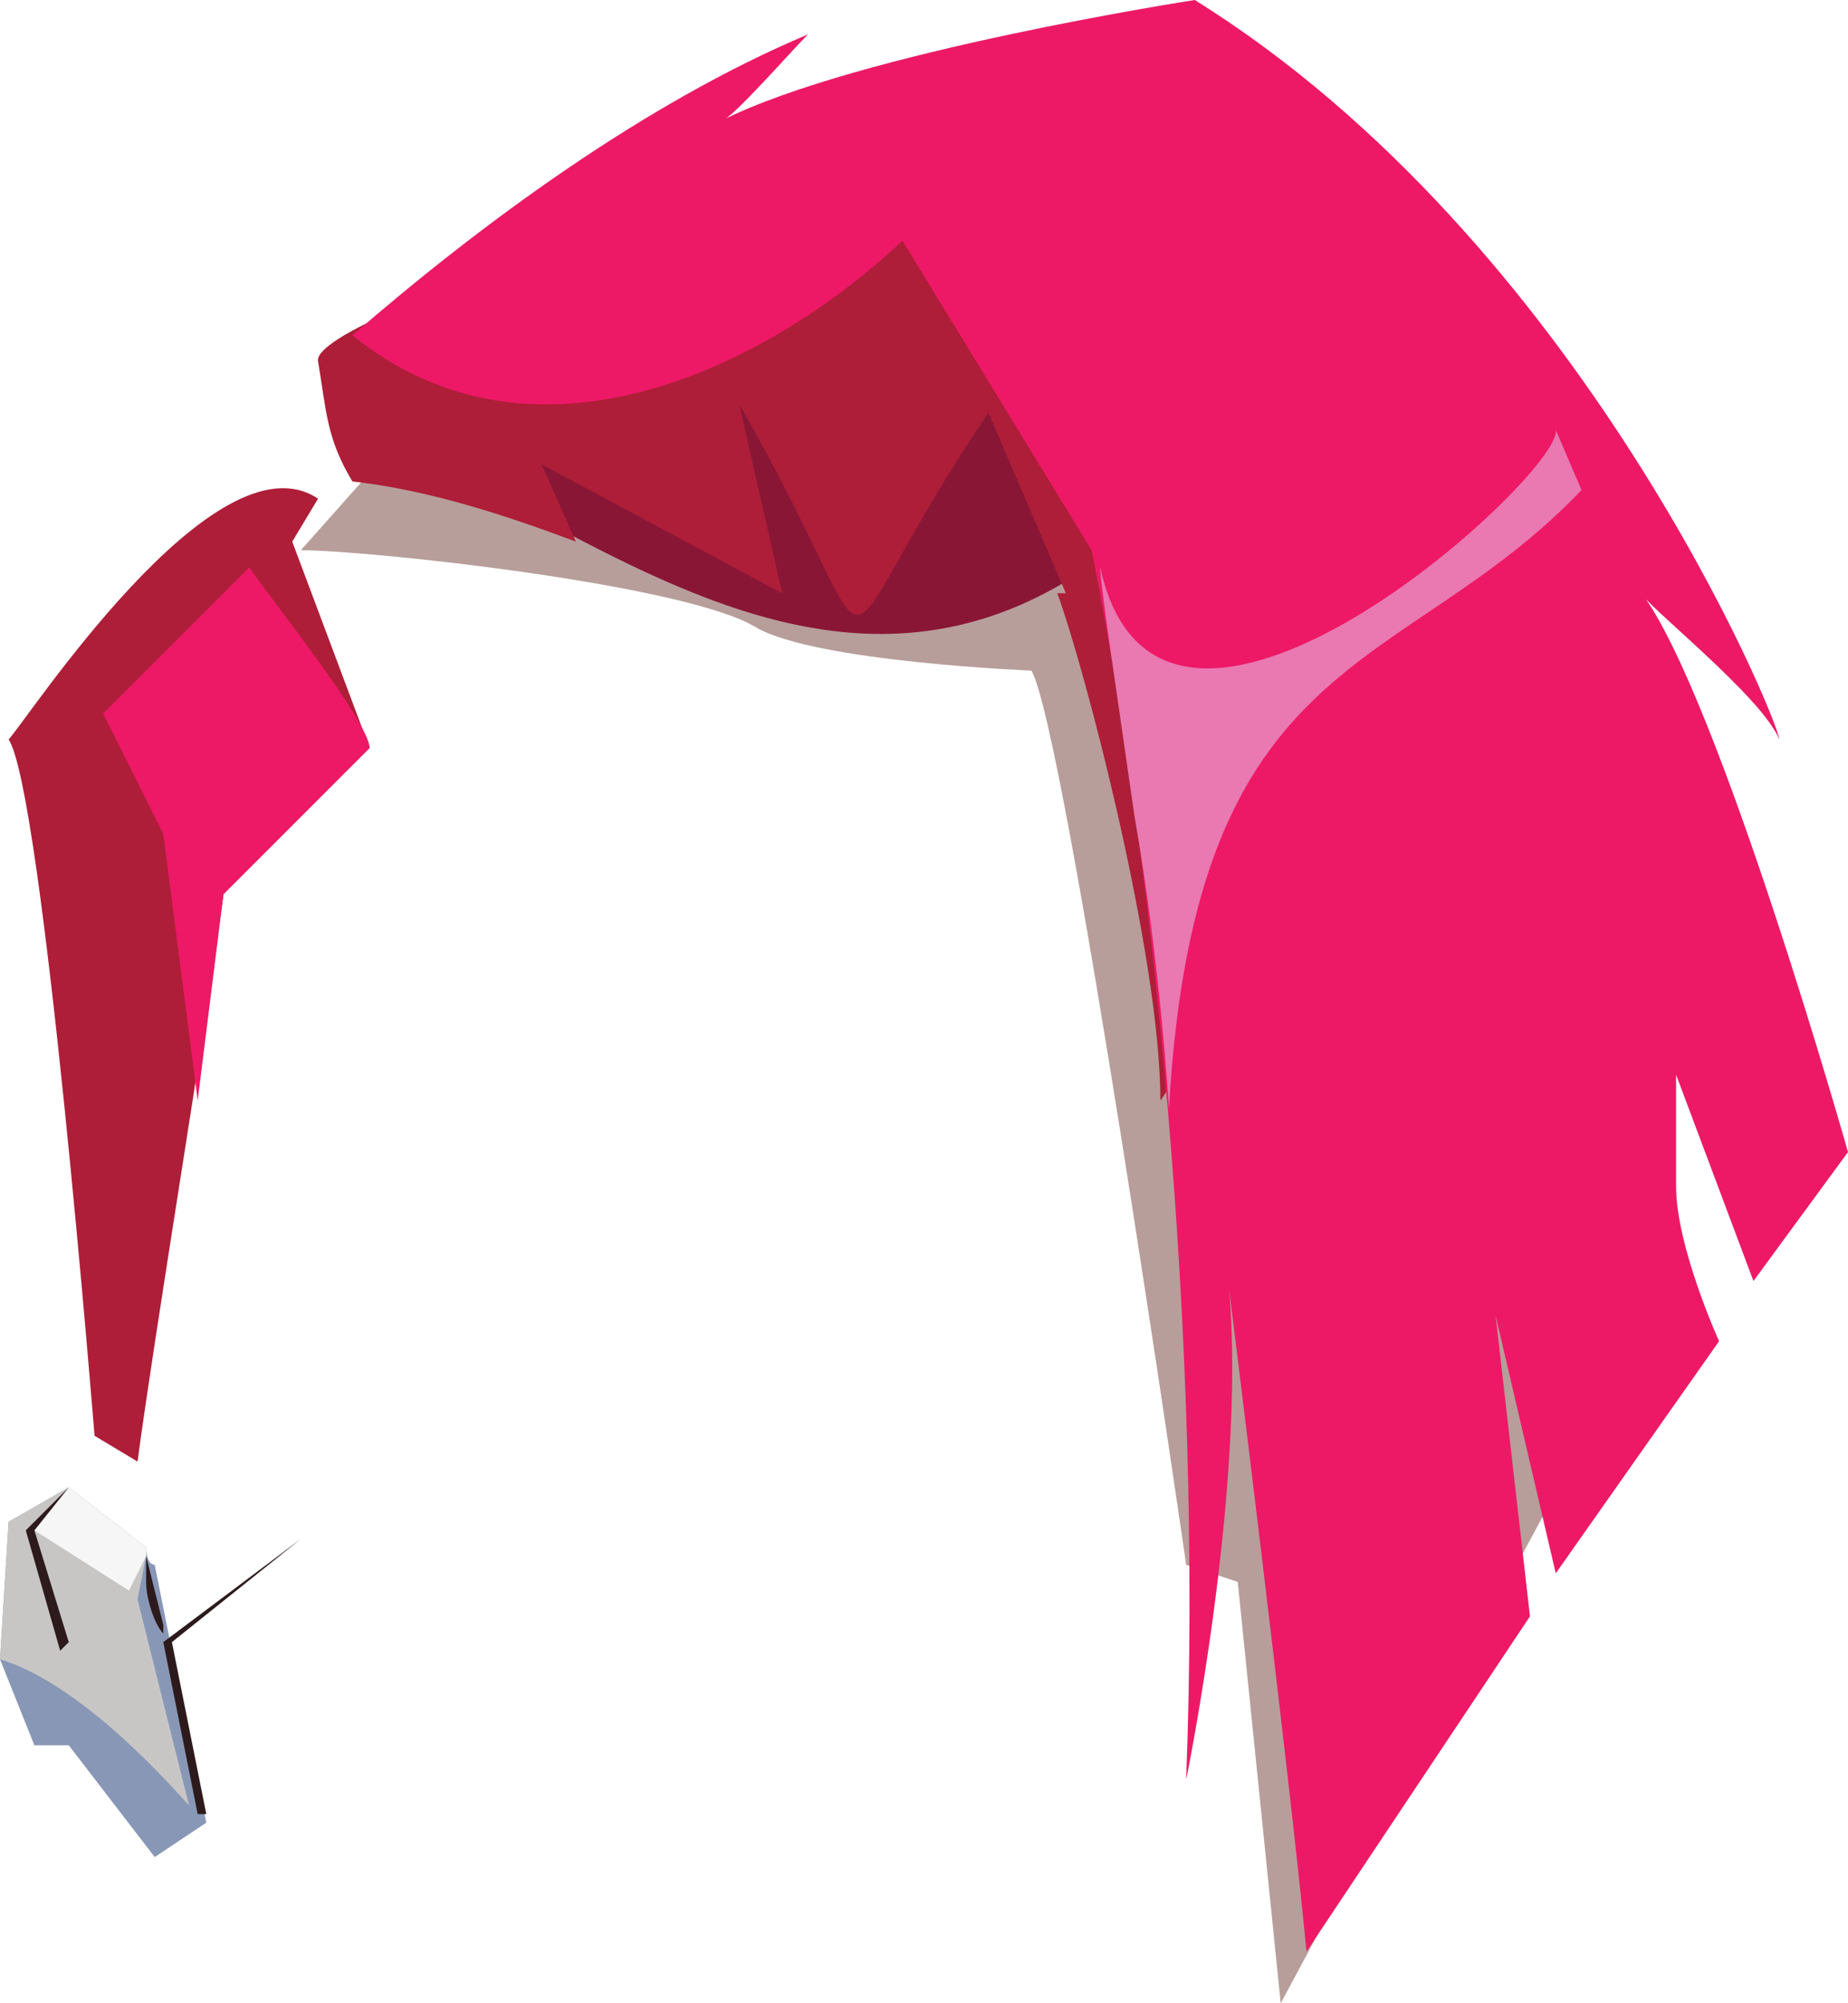 <?xml version="1.0" encoding="UTF-8" standalone="no"?>
<svg
   width="215"
   height="233"
   viewBox="0 0 215 233"
   version="1.1"
   id="svg34"
   sodipodi:docname="cb-layer-1212.svg"
   xmlns:inkscape="http://www.inkscape.org/namespaces/inkscape"
   xmlns:sodipodi="http://sodipodi.sourceforge.net/DTD/sodipodi-0.dtd"
   xmlns="http://www.w3.org/2000/svg"
   xmlns:svg="http://www.w3.org/2000/svg">
  <sodipodi:namedview
     id="namedview36"
     pagecolor="#ffffff"
     bordercolor="#666666"
     borderopacity="1.0"
     inkscape:pageshadow="2"
     inkscape:pageopacity="0.0"
     inkscape:pagecheckerboard="0" />
  <defs
     id="defs2" />
  <g
     id="id-100650">
    <path
       d="m 35,64 8,-9 C 170,32 152,77 184,168 l -35,65 -5,-49 -6,-2 c 0,0 -14,-97 -18,-104 0,0 -25,-1 -32,-5 -8,-5 -45,-9 -53,-9 z"
       fill="#5c231a"
       opacity="0.44"
       id="id-100651" />
    <path
       d="m 66,62 c 19,10 40,19 62,3 L 117,38 59,48 Z"
       fill="#8a1636"
       id="path5" />
    <path
       d="m 122,27 c -7,-16 -86,9 -85,15 1,6 1,9 4,14 9,1 18,4 26,7 L 63,54 91,69 86,47 c 19,33 8,32 29,1 l 9,21 h -1 c 3,8 12,42 12,59 19,-26 -10,-88 -13,-101 z"
       fill="#ae1e38"
       id="path7" />
    <path
       d="M 24,212 18,216 8,203 H 4 L 0,193 c 0,0 1,-16 1,-16 l 7,-4 9,7 c 0,0 0,2 1,2 z"
       fill="#8897b6"
       id="path9" />
    <path
       d="M 22,210 C 21,209 10,196 0,193 l 1,-16 7,-4 9,7 v 1 l -1,5 z"
       fill="#c7c6c5"
       id="path11" />
    <polygon
       points="8,173 17,180 17,181 15,185 4,178 "
       fill="#f6f6f6"
       id="polygon13" />
    <polygon
       points="8,191 4,178 8,173 8,173 3,178 7,192 "
       fill="#2d1a1c"
       id="polygon15" />
    <path
       d="m 17,181 2,8 v 1 c -1,-1 -2,-4 -2,-6 0,-1 0,-2 0,-3 z"
       fill="#2d1a1c"
       id="path17" />
    <path
       d="m 23,211 c 0,0 -4,-20 -4,-20 l 16,-12 v 0 l -15,12 4,20 z"
       fill="#2d1a1c"
       id="path19" />
    <path
       d="m 43,87 -17,17 c -2,15 -8,51 -10,66 l -5,-3 C 11,167 5,92 1,86 3,84 25,50 37,58 l -3,5 z"
       fill="#ae1e38"
       id="path21" />
    <path
       d="m 94,4 c 0,0 0,0 -1,0 1,0 1,0 1,0 z"
       fill="#006937"
       id="path23" />
    <path
       d="M 43,87 26,104 23,128 19,97 12,83 29,66 c 2,3 14,18 14,21 z"
       fill="#ed1966"
       id="path25" />
    <path
       d="m 94,4 c 0,0 0,0 -1,0 1,0 1,0 1,0 z"
       fill="#006937"
       id="path27" />
    <path
       d="m 204,149 -9,-24 c 0,0 0,7 0,13 0,7 5,18 5,18 l -19,27 -7,-30 4,35 -26,39 c -2,-21 -9,-77 -9,-77 2,23 -5,57 -5,57 2,-52 -4,-108 -11,-143 L 105,28 C 89,43 62,56 41,39 56,26 75,12 94,4 92,6 85,14 84,14 100,6 139,0 139,0 c 45,28 68,84 68,86 -2,-5 -16,-16 -16,-17 9,12 24,65 24,65 z"
       fill="#ed1966"
       id="path29" />
    <path
       d="m 128,66 c 7,32 54,-11 53,-16 l 3,7 c -21,22 -45,18 -48,72 0,0 -1,-17 -4,-34 -2,-14 -4,-27 -4,-29 z"
       fill="#e979b0"
       id="path31" />
  </g>
</svg>
